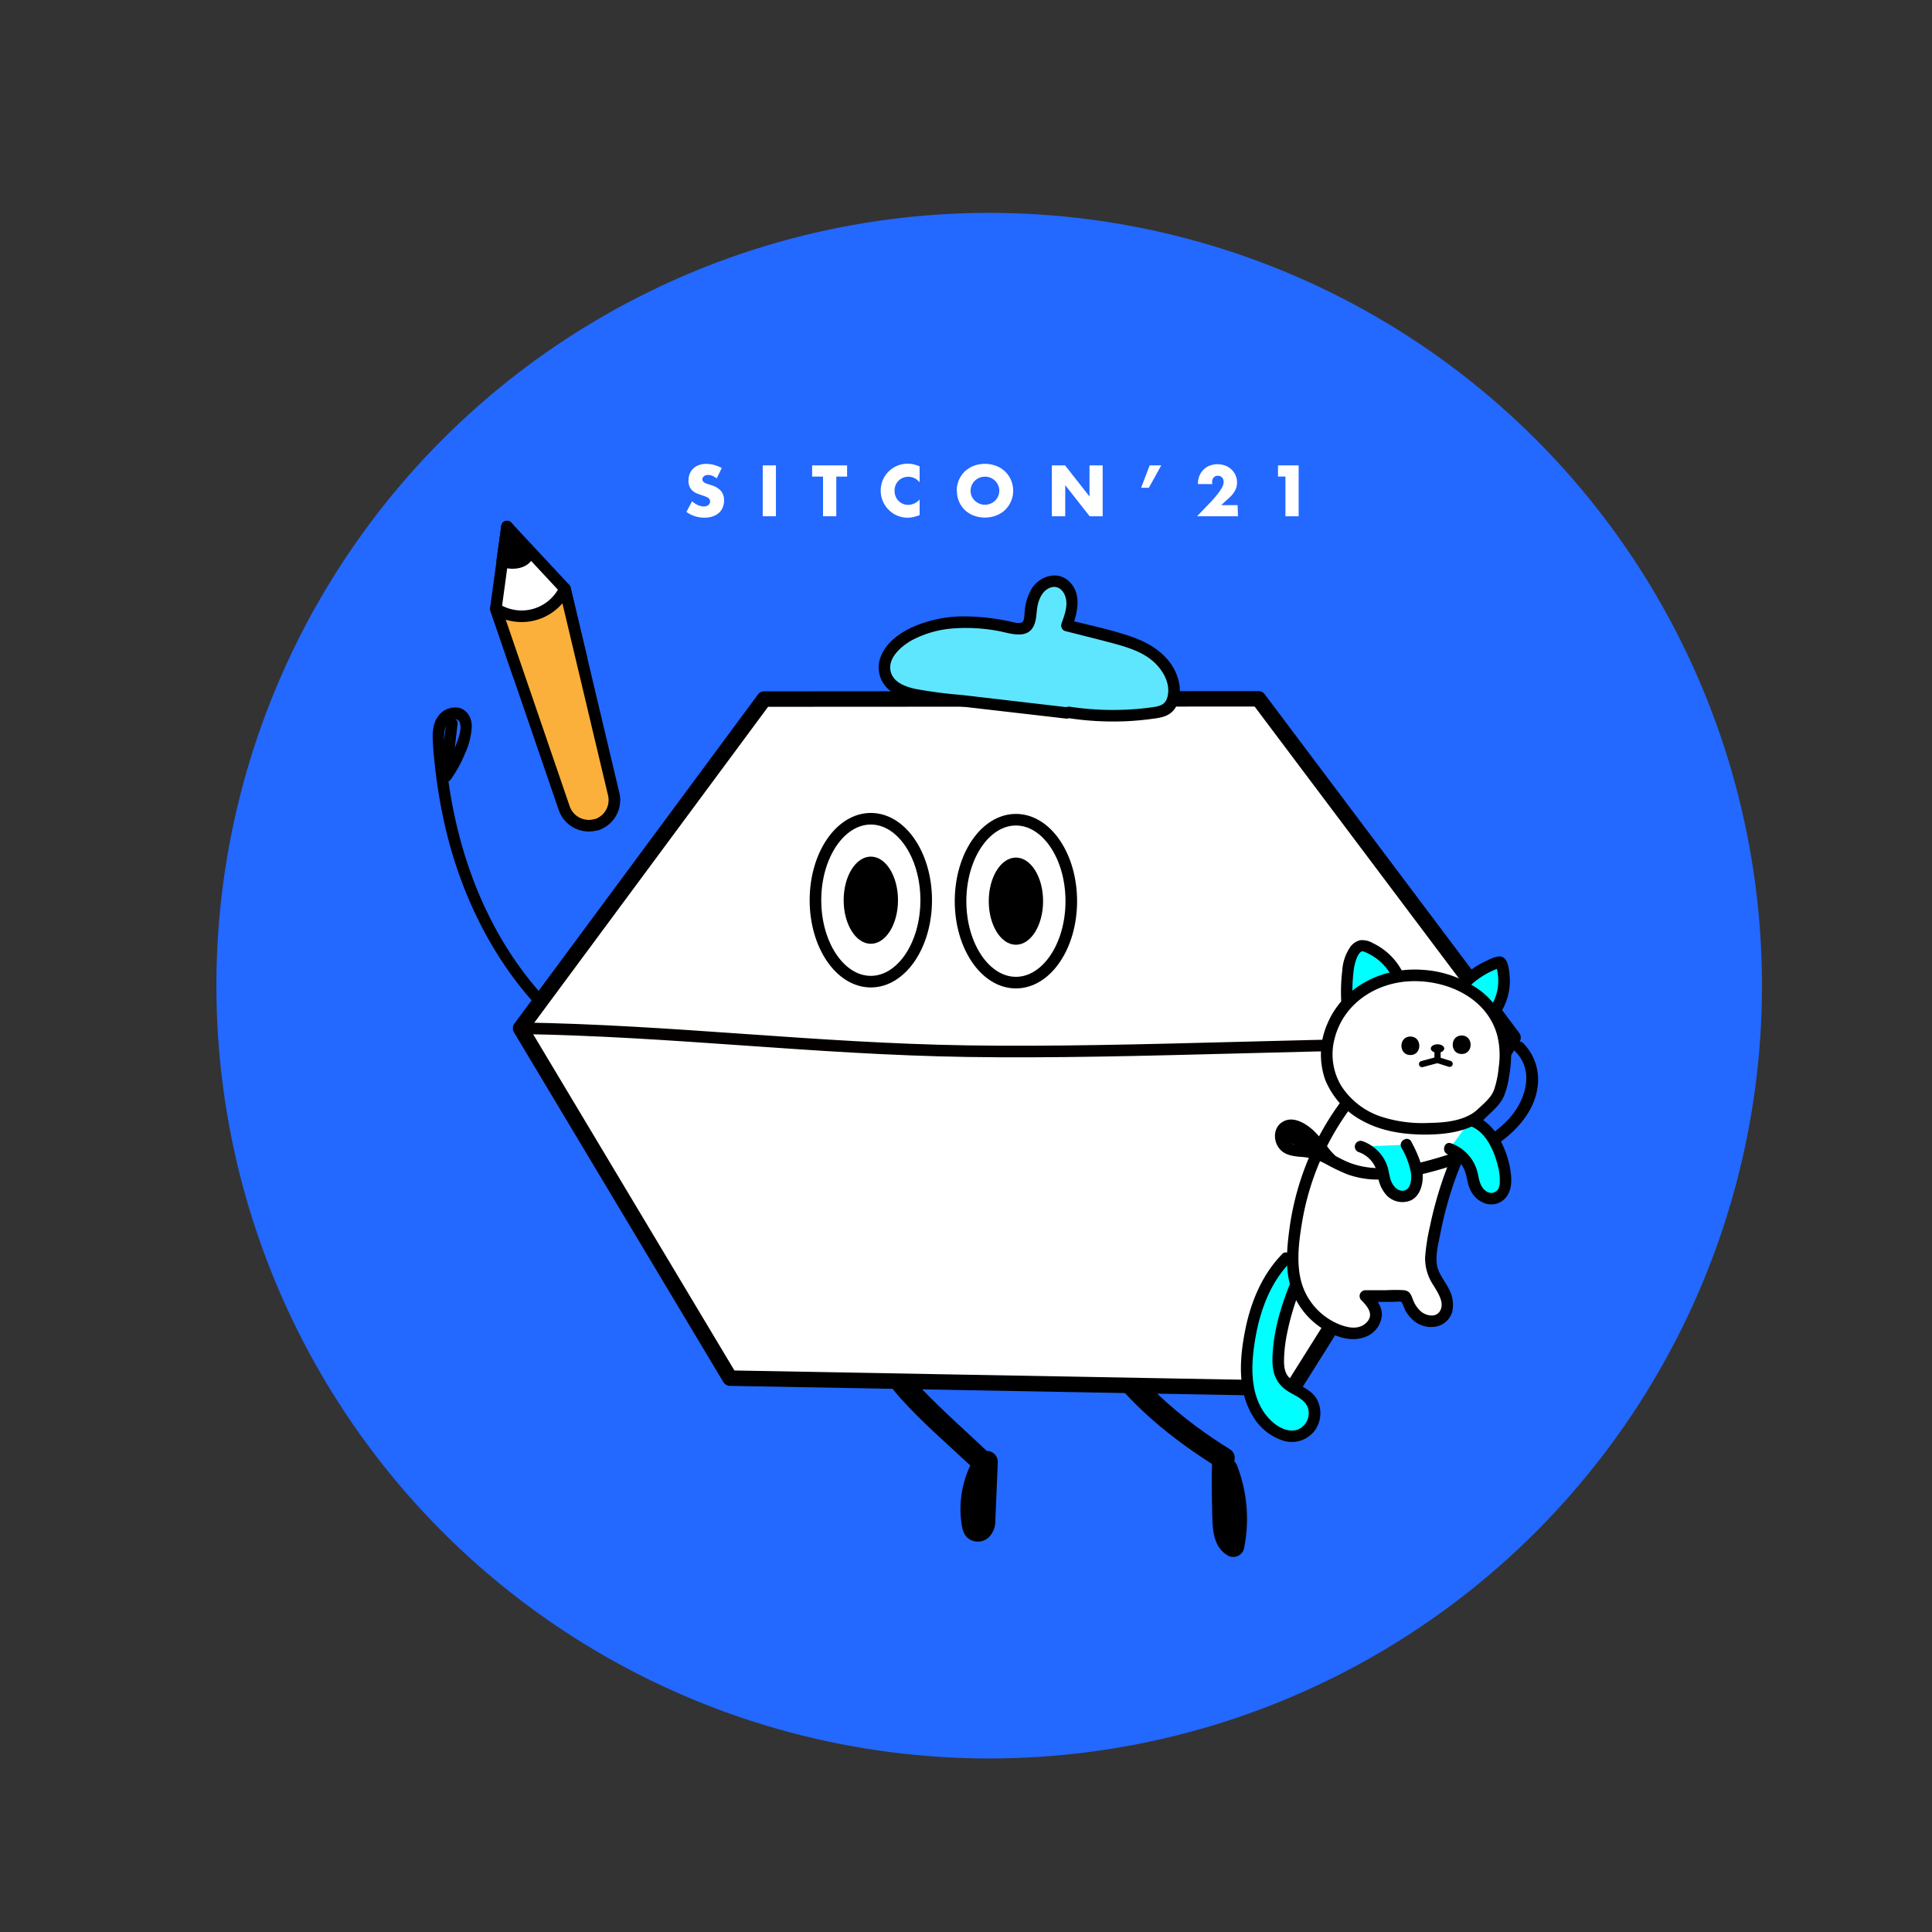 <svg id="圖層_1" data-name="圖層 1" xmlns="http://www.w3.org/2000/svg" viewBox="0 0 500 500"><rect x="0" y="0" width="500" height="500" fill="#333333" stroke="none"/><defs><style>.cls-1{fill:#2368ff;}.cls-2,.cls-3,.cls-5{fill:#fff;}.cls-3,.cls-5,.cls-6,.cls-7{stroke:#000;}.cls-3,.cls-5,.cls-6,.cls-7,.cls-8{stroke-linecap:round;stroke-linejoin:round;}.cls-3{stroke-width:4px;}.cls-4{fill:#5fe6ff;}.cls-5,.cls-6,.cls-7,.cls-8{stroke-width:3px;}.cls-6{fill:#fbb03b;}.cls-8{fill:none;stroke:#040000;}.cls-9{fill:aqua;}</style></defs><title>文創</title><circle class="cls-1" cx="256" cy="255.09" r="200"/><path class="cls-2" d="M185.48,123.81a4.43,4.43,0,0,0-1.12-.67,2.86,2.86,0,0,0-1.08-.22,1.76,1.76,0,0,0-1.09.32,1,1,0,0,0-.41.82.8.8,0,0,0,.21.57,1.7,1.7,0,0,0,.55.4,4.47,4.47,0,0,0,.76.28c.29.09.57.17.85.27a5.21,5.21,0,0,1,2.45,1.49,3.66,3.66,0,0,1,.78,2.44,4.7,4.7,0,0,1-.34,1.83,3.92,3.92,0,0,1-1,1.41,4.58,4.58,0,0,1-1.61.9,6.58,6.58,0,0,1-2.16.33,8,8,0,0,1-4.63-1.49l1.47-2.76a6,6,0,0,0,1.52,1,3.68,3.68,0,0,0,1.48.33,1.75,1.75,0,0,0,1.25-.39,1.19,1.19,0,0,0,.31-1.38,1.2,1.2,0,0,0-.35-.41,3.13,3.13,0,0,0-.64-.34l-.95-.35c-.44-.14-.88-.29-1.3-.46a4.18,4.18,0,0,1-1.14-.67,3.06,3.06,0,0,1-.8-1.06,3.75,3.75,0,0,1-.31-1.61,4.59,4.59,0,0,1,.33-1.78,3.87,3.87,0,0,1,.91-1.36,4,4,0,0,1,1.43-.88,5.39,5.39,0,0,1,1.89-.32,8.32,8.32,0,0,1,2.05.27,9.4,9.4,0,0,1,2,.8Z"/><path class="cls-2" d="M200.81,120.44v13.17h-3.42V120.44Z"/><path class="cls-2" d="M216.43,123.34v10.27H213V123.34h-2.82v-2.9h9.05v2.9Z"/><path class="cls-2" d="M238,124.84a3.67,3.67,0,0,0-2.93-1.45,3.76,3.76,0,0,0-1.43.28,3.52,3.52,0,0,0-1.12.76,3.35,3.35,0,0,0-.74,1.15,3.75,3.75,0,0,0-.27,1.43,3.82,3.82,0,0,0,.27,1.45,3.58,3.58,0,0,0,.75,1.15,3.5,3.5,0,0,0,1.12.77,3.43,3.43,0,0,0,1.4.28,4,4,0,0,0,2.95-1.4v4.05l-.35.13a11.31,11.31,0,0,1-1.46.41,7.9,7.9,0,0,1-1.35.13,6.9,6.9,0,0,1-4.81-2,7.15,7.15,0,0,1-1.53-2.22,7.08,7.08,0,0,1,0-5.59A7.06,7.06,0,0,1,230,122a7,7,0,0,1,4.85-2,7.2,7.2,0,0,1,1.54.17,8.73,8.73,0,0,1,1.6.52Z"/><path class="cls-2" d="M247.61,127a6.94,6.94,0,0,1,.54-2.74,6.87,6.87,0,0,1,1.5-2.21,6.77,6.77,0,0,1,2.3-1.47,8.25,8.25,0,0,1,5.87,0,6.71,6.71,0,0,1,3.83,3.68,6.94,6.94,0,0,1-1.51,7.68,6.86,6.86,0,0,1-2.32,1.47,8.25,8.25,0,0,1-5.87,0,6.77,6.77,0,0,1-2.3-1.47,6.85,6.85,0,0,1-2-4.94Zm3.58,0a3.68,3.68,0,0,0,.29,1.45,3.78,3.78,0,0,0,4.83,1.91,3.78,3.78,0,0,0,1.19-.76,3.74,3.74,0,0,0,.81-1.15,3.52,3.52,0,0,0,.3-1.45,3.45,3.45,0,0,0-.3-1.45,3.67,3.67,0,0,0-.81-1.16,3.78,3.78,0,0,0-1.19-.76,3.78,3.78,0,0,0-4,.76,3.67,3.67,0,0,0-.81,1.16A3.61,3.61,0,0,0,251.19,127Z"/><path class="cls-2" d="M272.22,133.61V120.44h3.42l6.32,8.05v-8.05h3.41v13.17H282l-6.32-8.05v8.05Z"/><path class="cls-2" d="M297.53,120.44h3l-3.21,5.8h-2Z"/><path class="cls-2" d="M320.39,133.61h-10.6l3.26-3.39a29.7,29.7,0,0,0,2-2.28,12.39,12.39,0,0,0,1.09-1.58,4.18,4.18,0,0,0,.45-1,3.75,3.75,0,0,0,.08-.68,1.79,1.79,0,0,0-.09-.57,1.46,1.46,0,0,0-.29-.5,1.38,1.38,0,0,0-1.1-.48,1.36,1.36,0,0,0-1.09.45,1.65,1.65,0,0,0-.4,1.14,3.82,3.82,0,0,0,.06.56h-3.74a5.65,5.65,0,0,1,.37-2.1,4.75,4.75,0,0,1,1.06-1.62,4.45,4.45,0,0,1,1.62-1.05,5.42,5.42,0,0,1,2-.37,5.81,5.81,0,0,1,2,.35,4.72,4.72,0,0,1,1.62,1,4.62,4.62,0,0,1,1,5.37,7,7,0,0,1-1.48,1.88l-2.18,2h4.26Z"/><path class="cls-2" d="M332.67,123.34h-1.92v-2.9h5.34v13.17h-3.42Z"/><path d="M174.24,279.9c-16.33-5.19-30.36-16.38-40.2-30.29-11-15.5-16.81-34.2-18.65-53-.24-2.43-.73-5.15-.31-7.57a3.5,3.5,0,0,1,1.64-2.67,1.51,1.51,0,0,1,2.07.27c1.08,1.67-.32,4.86-.91,6.48a29.32,29.32,0,0,1-3.85,7.14l2.8.76,1.59-13.66c.22-1.91-2.78-1.9-3,0L113.83,201c-.19,1.64,2,1.82,2.8.76a32.93,32.93,0,0,0,3.76-6.86,18.44,18.44,0,0,0,1.7-6.94c0-2.14-1.12-4.26-3.35-4.79a5.43,5.43,0,0,0-5.31,2.14c-1.45,1.9-1.54,4.43-1.41,6.72.15,2.61.41,5.23.73,7.83a133,133,0,0,0,2.92,16c4.89,19.53,14.84,37.94,30.16,51.23a78.6,78.6,0,0,0,27.61,15.69c1.84.58,2.63-2.31.8-2.89Z"/><path d="M313.66,378.84q-.11,6.77.08,13.53c.1,3.77.35,8.05,4,10.19a2.87,2.87,0,0,0,4.18-1.7,38.07,38.07,0,0,0-1.69-21.36,2.93,2.93,0,0,0-3.5-2,2.85,2.85,0,0,0-2,3.49,32.69,32.69,0,0,1,1.69,18.35l4.17-1.7c-.28-.19-.32-.2-.1,0l-.38-.39c.32.41-.09-.23-.14-.33.21.42-.17-.52-.2-.65s-.13-.57-.18-.85c.08.46-.06-.61-.06-.71,0-.29,0-.58-.05-.87,0-1-.06-2.08-.08-3.12q-.13-5.94,0-11.87C319.4,375.19,313.72,375.18,313.66,378.84Z"/><path d="M274.05,309.33c-2.59,14.6,1.45,29.55,9.62,41.76,8.05,12,19.45,21.28,31.67,28.83,3.12,1.92,6-3,2.87-4.91-21.84-13.48-43.64-36.21-38.68-64.17C280.16,307.26,274.69,305.73,274.05,309.33Z"/><path d="M252.05,377.47a26.37,26.37,0,0,0-3.3,16.12c.22,1.73.42,3.46,1.9,4.6a4.17,4.17,0,0,0,5.34-.42,6.15,6.15,0,0,0,1.61-4.48c.07-1.5.13-3,.19-4.52.15-3.47.29-6.95.44-10.43a2.84,2.84,0,0,0-5.68,0q-.2,4.7-.4,9.39l-.18,4.52c0,.39,0,.79-.05,1.18l0,.42c.05-.29,0-.27,0,.07s-.11.35-.06.17a.85.85,0,0,1,.56-.64,1.38,1.38,0,0,1,.6-.13,1.63,1.63,0,0,1,1.58.95c.08.19.07.14,0-.14s-.07-.36-.1-.55c-.11-.57,0,.19-.06-.44s-.12-1.4-.13-2.1,0-1.21,0-1.81c0-.41.07-.81.11-1.21.05-.57,0,.18.06-.44a26,26,0,0,1,.94-3.8,16.72,16.72,0,0,1,1.57-3.45,2.84,2.84,0,0,0-4.91-2.86Z"/><path d="M225.73,341.84c-1.6,7.7,2.35,14.47,7.31,20,5.67,6.36,12.31,12,18.5,17.82,2.65,2.51,6.68-1.5,4-4-5.65-5.36-11.54-10.54-16.94-16.16-4.05-4.21-8.7-9.9-7.4-16.18C232,339.78,226.48,338.26,225.73,341.84Z"/><polygon class="cls-3" points="197.77 180.92 134.72 266.11 188.92 356.66 334.53 359.31 391.58 268.52 325.69 180.85 197.77 180.92"/><path class="cls-4" d="M275.88,184.51l-36.09-4.21c-4.28-.5-9.44-1.7-10.69-5.83-1.16-3.85,2.06-7.68,5.54-9.7,8-4.68,18.05-4.31,27.12-2.26,1.26.29,2.74.56,3.75-.27s1-2,1.11-3.1a13.13,13.13,0,0,1,1.76-6.1c1.19-1.78,3.42-3,5.48-2.47s3.41,2.82,3.56,5a15.89,15.89,0,0,1-1.34,6.36l10.33,2.63c4.17,1.06,8.44,2.17,11.93,4.67s6.09,6.75,5.37,11a4.94,4.94,0,0,1-2.16,3.57,6.35,6.35,0,0,1-2.23.63,75,75,0,0,1-22.83,0"/><path d="M275.88,183l-26.95-3.14a118.66,118.66,0,0,1-12-1.56c-2.56-.57-5.81-1.69-6.44-4.6-.76-3.49,2.8-6.48,5.49-8a27,27,0,0,1,10.83-3.07,45.05,45.05,0,0,1,11.3.62c3,.52,7.59,2.41,9.4-1.23.86-1.73.64-3.86,1.11-5.71s1.56-3.88,3.61-4.35c1.77-.4,3.07,1,3.53,2.59.68,2.3-.32,4.78-1.08,6.93a1.5,1.5,0,0,0,1,1.84c4.14,1.06,8.29,2.07,12.42,3.18,3.65,1,7.53,2.15,10.41,4.73,2.46,2.2,4.49,5.67,3.64,9.07-.5,2-1.81,2.42-3.71,2.7-2.2.32-4.42.53-6.64.64a74.38,74.38,0,0,1-14.91-.74c-1.89-.29-2.7,2.6-.8,2.89a77.62,77.62,0,0,0,15.23.87c2.57-.11,5.13-.37,7.67-.73,2.07-.3,3.93-.81,5.13-2.65,2.24-3.43,1.15-8.19-1-11.35-2.52-3.65-6.36-5.8-10.47-7.21-5.24-1.81-10.77-2.92-16.14-4.29l1,1.85c1.36-3.81,2.53-8.68-.86-11.84-3-2.81-7.47-1.38-9.58,1.79a13.87,13.87,0,0,0-1.9,6.22c-.08.69,0,1.95-.54,2.49s-1.8.22-2.5.07a57,57,0,0,0-12.88-1.49A33,33,0,0,0,236.84,162c-3.67,1.56-7.3,4-8.86,7.84a7.59,7.59,0,0,0,2.91,9.28c3,2.08,6.86,2.44,10.38,2.85l34.61,4c1.91.23,1.9-2.77,0-3Z"/><polygon class="cls-5" points="131.22 136.28 128.32 157.55 134.14 174.51 150.45 170.22 146.21 152.37 131.22 136.28"/><path class="cls-6" d="M146.21,152.37a12.4,12.4,0,0,1-17.88,5.18h0L146,209.1a6.72,6.72,0,0,0,8.09,4.36l.14,0,.07,0a6.7,6.7,0,0,0,4.51-8l-12.59-53Z"/><path class="cls-7" d="M131.22,136.28,130,145c.41.73,5.46,1.59,6.72-1.51"/><line class="cls-7" x1="131.22" y1="136.28" x2="136.76" y2="143.48"/><ellipse class="cls-5" cx="262.92" cy="233.22" rx="14.33" ry="21.08"/><ellipse cx="262.92" cy="233.22" rx="7.03" ry="11.28"/><ellipse class="cls-5" cx="225.37" cy="232.97" rx="14.33" ry="21.08"/><ellipse cx="225.37" cy="232.97" rx="7.03" ry="11.28"/><path class="cls-8" d="M134.71,266.11c39.63.62,75.92,5.31,115.55,5.93,43.85.69,97.36-2.53,141.21-1.84"/><path class="cls-9" d="M332.9,325.61c-5.93,6-8.71,14.41-9.8,22.74a33.89,33.89,0,0,0,.13,11.5,16.66,16.66,0,0,0,5.75,9.76c2.16,1.67,5.1,2.63,7.65,1.67a6.06,6.06,0,0,0,2.45-9c-2-2.49-5.84-3.12-7.41-5.9a8.78,8.78,0,0,1-.82-4.43c0-5.94,2.18-13.6,4.41-19.11"/><path d="M331.84,324.54c-5.11,5.22-8,12.1-9.48,19.18-1.52,7.39-2.26,15.89,1.8,22.63a14,14,0,0,0,7.91,6.48,7.43,7.43,0,0,0,8.35-2.83,7.69,7.69,0,0,0,.38-7.89c-1.58-2.75-4.76-3.41-7-5.44-1.51-1.4-1.53-3.39-1.48-5.32a38.32,38.32,0,0,1,.72-6,67.21,67.21,0,0,1,3.62-12.11c.72-1.79-2.18-2.57-2.89-.79-2.43,6.06-4.36,12.73-4.46,19.31-.05,3.32.78,6,3.56,8,1.92,1.37,4.94,2.25,5.66,4.76a4.58,4.58,0,0,1-2.71,5.47c-3,1-6.21-1.32-8-3.55-4.51-5.55-4.08-13.46-2.94-20.08,1.24-7.21,3.85-14.35,9-19.66,1.35-1.38-.77-3.51-2.12-2.13Z"/><path class="cls-2" d="M366.48,285.49l16.62,2.35a96.54,96.54,0,0,0-12.52,35.26,13.41,13.41,0,0,0-.06,5c.52,2.14,2,3.91,3,5.87s1.57,4.48.28,6.27-4.06,2-6,1A8.86,8.86,0,0,1,364,336a1.1,1.1,0,0,0-.28-.52,1,1,0,0,0-.65-.15l-9.71.06c1.24,1.23,2.56,2.61,2.75,4.36.24,2.17-1.47,4.21-3.54,4.91a9.55,9.55,0,0,1-6.39-.5,18.27,18.27,0,0,1-10.91-12.29,28.7,28.7,0,0,1-.55-8.92,70.13,70.13,0,0,1,14.34-38.07l17.43.58"/><path d="M366.08,286.93l16.62,2.35-.9-2.2a98.74,98.74,0,0,0-11.74,30.32,53,53,0,0,0-1.24,8,12.53,12.53,0,0,0,2.26,7.4c1,1.71,2.74,4.21,1.7,6.29s-3.73,1.46-5.1.27a7.65,7.65,0,0,1-2-3c-.48-1.22-.79-2.26-2.28-2.45a37,37,0,0,0-4.71,0l-5.34,0a1.51,1.51,0,0,0-1.06,2.56c1.6,1.6,3.41,3.73,1.37,5.79s-5,1.33-7.25.41a16.76,16.76,0,0,1-9.27-9.76c-1.79-5.11-1.08-11.07-.21-16.31a68.75,68.75,0,0,1,13.41-30.94l-1.29.74,17.43.58c1.93.06,1.93-2.94,0-3l-11.89-.4c-1.76-.06-3.55-.2-5.32-.17-1.44,0-2.15,1.55-2.91,2.61a68.87,68.87,0,0,0-3.8,5.9,71.91,71.91,0,0,0-8.84,26c-.65,4.82-1.13,10,.19,14.74a19.62,19.62,0,0,0,6.57,9.91c3.56,2.86,9,5.38,13.51,3.13a6.5,6.5,0,0,0,3.62-5.2c.15-2.52-1.54-4.48-3.2-6.14l-1.06,2.56,5.1,0h2.42a7.1,7.1,0,0,1,2.44.08l-.9-.69a23.5,23.5,0,0,1,1.23,2.74,9.42,9.42,0,0,0,2.06,2.59,7,7,0,0,0,5.55,1.73,5.44,5.44,0,0,0,4.5-3.59,8.26,8.26,0,0,0-.76-6.15c-1-2.09-2.74-3.94-3.11-6.29-.41-2.58.37-5.48.86-8a96.08,96.08,0,0,1,4.13-14.89,94.68,94.68,0,0,1,7.52-15.82,1.51,1.51,0,0,0-.89-2.2L366.88,284a1.55,1.55,0,0,0-1.84,1,1.49,1.49,0,0,0,1,1.84Z"/><path d="M392.06,272.05c5.25,5.05,2.71,12.94-1.65,17.6-4.92,5.26-11.81,8.12-18.6,10.08-7.18,2.07-15.32,4-22.57,1.17-3.33-1.28-6.23-3.63-9.81-4.24-1.63-.28-7.37.08-6.53-3,.77-2.87,5.14,1.21,6,2.11,1.78,1.94,3.14,4.37,5.25,6,1.54,1.17,3-1.44,1.52-2.59a15,15,0,0,1-2.31-2.67,37.16,37.16,0,0,0-3-3.51c-2-2-5.49-4.38-8.38-2.69s-2.53,6.06.12,7.87c1.5,1,3.39,1.13,5.14,1.26a15,15,0,0,1,5.83,1.77,51.46,51.46,0,0,0,5.6,2.7,23.61,23.61,0,0,0,6.38,1.32,43,43,0,0,0,13.45-1.47c8.16-2,16.55-4.87,22.8-10.69,3.21-3,5.88-6.91,6.55-11.31a13.44,13.44,0,0,0-3.64-11.79c-1.39-1.34-3.51.78-2.12,2.12Z"/><path d="M333.83,295.67l.18,0c.21-.05,0,0-.11,0l.42,0,.38,0c.18,0-.38-.07-.07,0l.18,0c.13,0,.25.07.37.1s0,0-.1,0l.22.1.31.18.15.1c.15.1-.3-.24-.06,0,.85.72,1.55,1.58,2.45,2.25l1.51-2.59c-.94-.62-1.77-1.4-2.76-2a5.75,5.75,0,0,0-4-.73l1.9,1.45a1.48,1.48,0,0,0,0-.21c0-.27,0,0,0,.1s0-.14.05-.2,0-.05,0,.07a.57.57,0,0,1-.18.28c.13-.14-.15.1-.16.11-.25.1-.32.13-.21.1s.05,0-.1,0a.72.72,0,0,1-.41,0l.06,0-.25-.1c-.38-.47-.51-.59-.4-.36a1.51,1.51,0,0,0,2.06.54,1.54,1.54,0,0,0,.53-2.05,1.87,1.87,0,0,0-1.2-.94,2.15,2.15,0,0,0-1.59.22,2.74,2.74,0,0,0-1.17,2.44,1.53,1.53,0,0,0,1.9,1.45l.19,0c-.24,0-.28,0-.11,0h.38l.19,0c-.24,0-.28,0-.12,0s.26.05.38.09.25.08.37.12c.28.09-.28-.14,0,0a5.7,5.7,0,0,1,.69.37c.88.54,1.65,1.23,2.51,1.8a1.51,1.51,0,0,0,2.05-.54,1.47,1.47,0,0,0,.15-1.16,1.64,1.64,0,0,0-.69-.89c.1.07.24.18.06,0l-.13-.12-.3-.27-.6-.61a9.85,9.85,0,0,0-1.46-1.27,5.23,5.23,0,0,0-4.2-.72,1.52,1.52,0,0,0-1,1.84,1.53,1.53,0,0,0,1.85,1.05Z"/><path class="cls-9" d="M352.13,296.75a8.88,8.88,0,0,1,5.59,5.87c.25.88.36,1.8.61,2.69a6.26,6.26,0,0,0,2.39,3.64,3.78,3.78,0,0,0,4.19.11,4.43,4.43,0,0,0,1.54-2.5c.91-3.5-.81-7.1-2.47-10.31"/><path d="M351.73,298.2a7.42,7.42,0,0,1,4.21,3.89,18.66,18.66,0,0,1,.88,3.38,8.78,8.78,0,0,0,1.48,3.19,5.64,5.64,0,0,0,6.82,2c2.33-1.09,3.14-4,3.08-6.36-.08-3.15-1.51-6.07-2.93-8.81-.88-1.71-3.47-.2-2.59,1.51a20.44,20.44,0,0,1,2.46,6.44c.19,1.41.12,4.09-1.57,4.62s-3.07-1.1-3.59-2.51c-.39-1-.49-2.15-.78-3.21a10.42,10.42,0,0,0-1.23-2.77,10.74,10.74,0,0,0-5.44-4.27,1.5,1.5,0,1,0-.8,2.9Z"/><path class="cls-9" d="M375.13,297.31a8.88,8.88,0,0,1,5.6,5.86c.25.89.36,1.81.61,2.7a6.29,6.29,0,0,0,2.39,3.64,3.78,3.78,0,0,0,4.19.1,4.34,4.34,0,0,0,1.53-2.49c.92-3.51-2-15.1-8.88-17.26"/><path d="M374.74,298.75a7.46,7.46,0,0,1,3.9,3.31c1,1.7.95,3.73,1.72,5.51a6.66,6.66,0,0,0,4.05,3.89,4.93,4.93,0,0,0,5.44-1.7c1.55-2.08,1.39-4.73,1-7.15a24,24,0,0,0-2.83-7.95,13.08,13.08,0,0,0-7-6.25c-1.84-.6-2.63,2.3-.8,2.9,4.36,1.42,6.58,6.72,7.52,10.82a14.53,14.53,0,0,1,.41,2.83c0,.41,0,.8,0,1.2a1.23,1.23,0,0,1,0,.2c0,.24.05-.24,0,0a5.17,5.17,0,0,1-.16.68,2.11,2.11,0,0,1-3.31,1.28c-1.43-.91-1.82-2.62-2.14-4.17a10.72,10.72,0,0,0-7-8.26c-1.82-.65-2.6,2.24-.79,2.89Z"/><path class="cls-9" d="M378.76,254.69a21.86,21.86,0,0,1,9-5.62.74.74,0,0,1,.46,0c.24.07.35.33.42.56a14,14,0,0,1-2,12.42"/><path d="M379.82,255.75a20.67,20.67,0,0,1,3.93-3.18,21.45,21.45,0,0,1,2.26-1.23c.33-.15.67-.3,1-.43a3.61,3.61,0,0,1,1.16-.39l-.75-.21a.71.71,0,0,1-.27-.33l.12.4c.08.26.15.53.21.8a11.64,11.64,0,0,1,.22,1.44,13.49,13.49,0,0,1-.06,2.91,12.85,12.85,0,0,1-2.33,5.72,1.51,1.51,0,0,0,.54,2.05,1.54,1.54,0,0,0,2.05-.54,15.37,15.37,0,0,0,2.78-10.35c-.16-1.64-.4-4.86-2.62-4.9a7.78,7.78,0,0,0-2.9.94,20.55,20.55,0,0,0-2.48,1.25,24,24,0,0,0-5,3.92c-1.34,1.39.77,3.51,2.12,2.13Z"/><path class="cls-9" d="M348.57,259.11a40.23,40.23,0,0,1,.52-9.5,7.25,7.25,0,0,1,2.17-4.36,2.29,2.29,0,0,1,1.11-.53,2.83,2.83,0,0,1,1.34.27,15.33,15.33,0,0,1,8.28,7.94"/><path d="M350.07,259.11a44.69,44.69,0,0,1,.23-7.76,15.09,15.09,0,0,1,.75-3.24c.22-.55.79-1.81,1.49-1.91a2.31,2.31,0,0,1,1,.32,11.34,11.34,0,0,1,1.21.6,13.79,13.79,0,0,1,2.35,1.65,14.52,14.52,0,0,1,3.62,4.92,1.5,1.5,0,0,0,2.05.54,1.54,1.54,0,0,0,.54-2,16.66,16.66,0,0,0-8-8.14,5.41,5.41,0,0,0-3.29-.76,4.44,4.44,0,0,0-2.52,1.67,12,12,0,0,0-2.11,6.07,46.49,46.49,0,0,0-.28,8.09c.07,1.92,3.07,1.93,3,0Z"/><path class="cls-2" d="M382.91,288.66c-4.67,3.74-14.21,4.07-21.4,2.93s-14.18-5.47-16.94-12.2c-3.15-7.66,0-17.09,6.58-22.17s15.73-6,23.62-3.49a22.53,22.53,0,0,1,10.52,6.68,19.61,19.61,0,0,1,4.2,14.68c-1.13,10-2.43,9.2-6.58,13.57"/><path d="M381.85,287.6c-3.19,2.47-7.85,2.95-11.74,3A34.7,34.7,0,0,1,357,288.84a19.63,19.63,0,0,1-9.87-7.8A15.84,15.84,0,0,1,345.34,269c2.23-9.19,10.65-14.73,19.83-15.06,9.47-.33,19.83,4.4,22.36,14.2a21.44,21.44,0,0,1,.33,8.1,25.22,25.22,0,0,1-1.21,5.82c-.88,2.33-3,3.77-4.8,5.59-1.33,1.4.78,3.52,2.12,2.13,1.86-1.94,4.13-3.57,5.24-6.09a21.08,21.08,0,0,0,1.36-5.3,29.54,29.54,0,0,0,.39-8.07,20.3,20.3,0,0,0-7.85-13.95A28.14,28.14,0,0,0,368.28,251c-10.36-.8-20.77,4.24-24.83,14.12a19.8,19.8,0,0,0-.53,14.21A20.88,20.88,0,0,0,352.48,290c4.92,2.74,10.53,3.59,16.09,3.63,5.27,0,11.11-.62,15.4-3.94a1.51,1.51,0,0,0,0-2.13,1.55,1.55,0,0,0-2.12,0Z"/><path d="M371.23,272.47v1.83a.8.8,0,1,0,1.6,0v-1.83a.8.8,0,0,0-1.6,0"/><path d="M368.23,276.16l4-1.08a.8.8,0,1,0-.41-1.55l-4,1.08a.8.8,0,0,0,.42,1.55"/><path d="M375.41,274.56l-3.14-1a.81.81,0,0,0-1,.52.8.8,0,0,0,.52,1l3.13,1a.8.8,0,0,0,.5-1.52"/><ellipse cx="372.03" cy="271.36" rx="1.74" ry="1.1"/><path d="M378.28,272.78c3.09,0,3.09-4.8,0-4.8S375.18,272.78,378.28,272.78Z"/><path d="M365,273.05c3.09,0,3.1-4.8,0-4.8S361.93,273.05,365,273.05Z"/></svg>